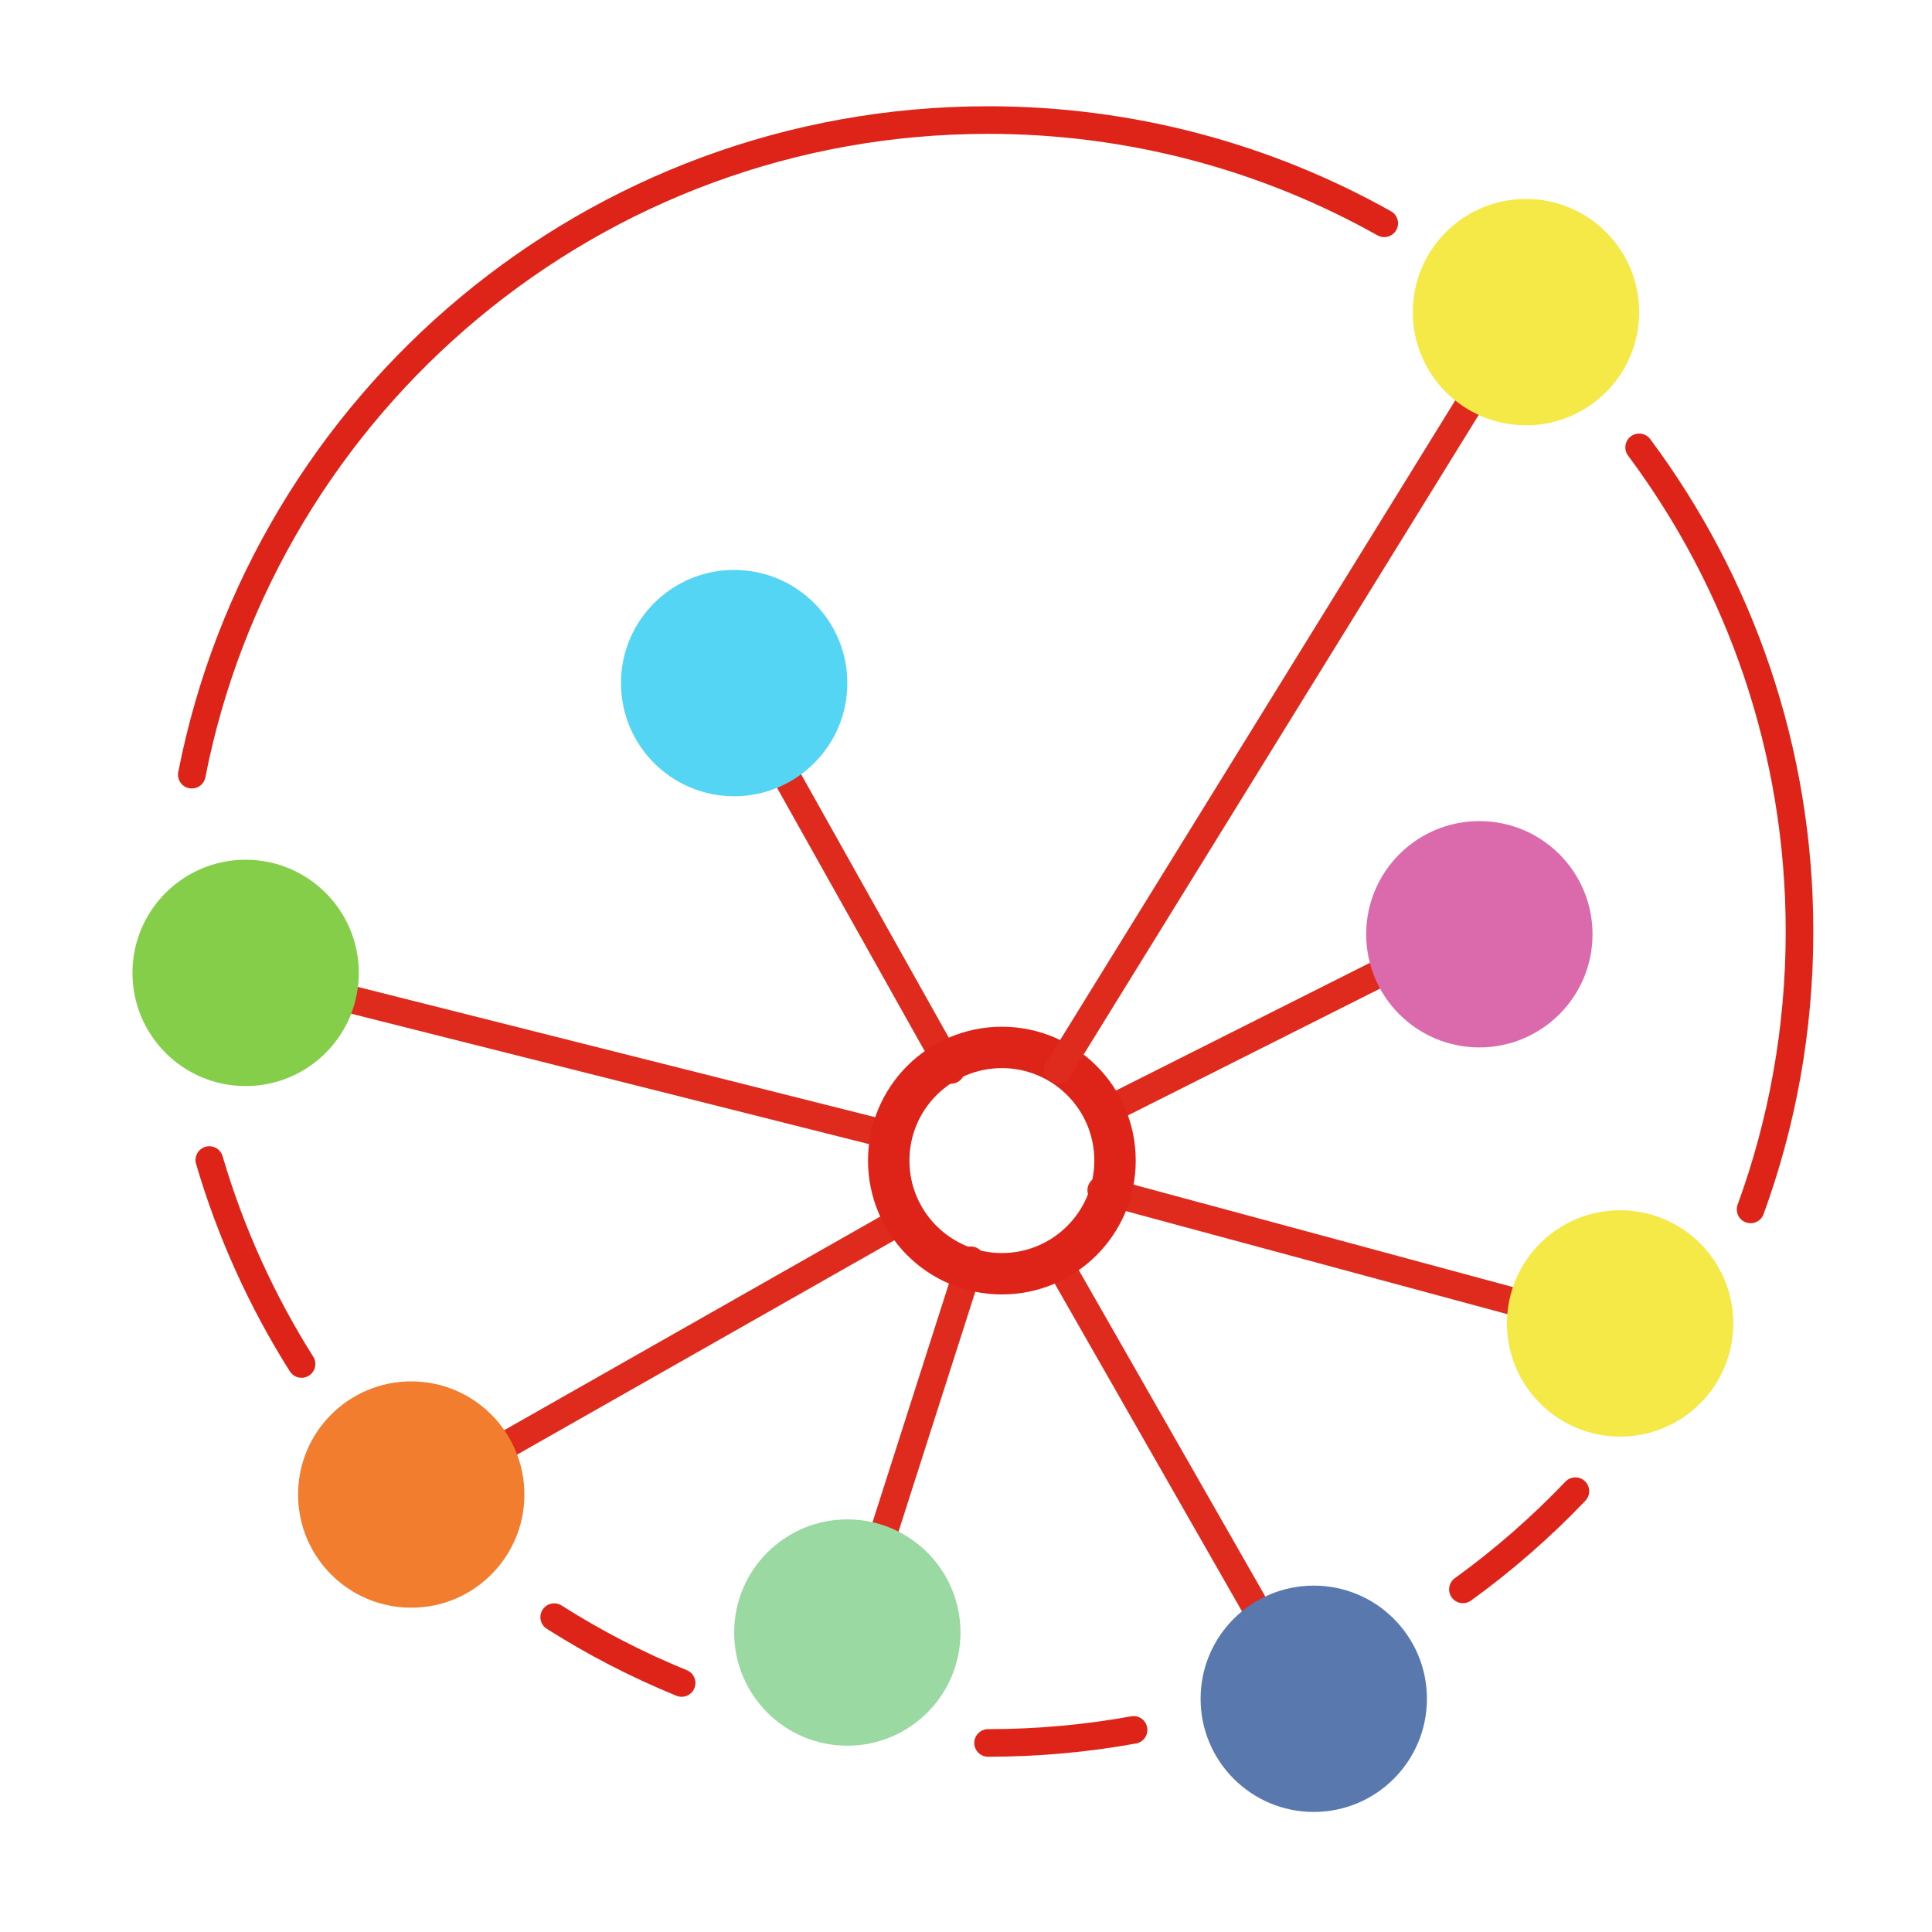<?xml version="1.0" encoding="UTF-8" standalone="no"?><!DOCTYPE svg PUBLIC "-//W3C//DTD SVG 1.1//EN" "http://www.w3.org/Graphics/SVG/1.1/DTD/svg11.dtd"><svg width="100%" height="100%" viewBox="0 0 700 700" version="1.1" xmlns="http://www.w3.org/2000/svg" xmlns:xlink="http://www.w3.org/1999/xlink" xml:space="preserve" xmlns:serif="http://www.serif.com/" style="fill-rule:evenodd;clip-rule:evenodd;stroke-linecap:round;stroke-linejoin:round;stroke-miterlimit:1.5;"><rect id="Plan-de-travail1" serif:id="Plan de travail1" x="0" y="0" width="700" height="700" style="fill:none;"/><g><path d="M570.797,540.281c-12.453,13.063 -26.095,24.982 -40.751,35.584" style="fill:none;stroke:#de2419;stroke-width:10px;"/><path d="M410.715,626.778c-17.104,3.102 -34.722,4.722 -52.715,4.722" style="fill:none;stroke:#de2419;stroke-width:10px;"/><path d="M246.964,609.777c-16.157,-6.603 -31.598,-14.604 -46.171,-23.85" style="fill:none;stroke:#de2419;stroke-width:10px;"/><path d="M109.249,494.195c-14.351,-22.721 -25.676,-47.541 -33.407,-73.891" style="fill:none;stroke:#de2419;stroke-width:10px;"/><path d="M69.496,280.684c26.499,-135.114 145.676,-237.184 288.504,-237.184c52.11,0 101.071,13.586 143.532,37.407" style="fill:none;stroke:#de2419;stroke-width:10px;"/><path d="M89,352.5l235,59.179" style="fill:none;stroke:#de2b1e;stroke-width:10px;"/><path d="M329.382,440.597l-179.382,101.903" style="fill:none;stroke:#de2b1e;stroke-width:10px;"/><path d="M351.764,456.612l-44.764,139.888" style="fill:none;stroke:#de2b1e;stroke-width:10px;"/><path d="M383.064,456.612l91.936,160.888" style="fill:none;stroke:#de2b1e;stroke-width:10px;"/><path d="M399,431.223l188,50.777" style="fill:none;stroke:#de2b1e;stroke-width:10px;"/><path d="M402,401.887l134,-67.387" style="fill:none;stroke:#de2b1e;stroke-width:10px;"/><path d="M266,247.5l78.587,140.16" style="fill:none;stroke:#de2b1e;stroke-width:10px;"/><circle cx="363" cy="420.5" r="41" style="fill:none;stroke:#de2419;stroke-width:15px;"/><path d="M552.893,113.087l-169.607,274.573" style="fill:none;stroke:#de2b1e;stroke-width:10px;"/><circle cx="552.893" cy="113.087" r="41" style="fill:#f4e946;"/><circle cx="587" cy="479.5" r="41" style="fill:#f4e946;"/><circle cx="536" cy="338.5" r="41" style="fill:#db6aac;"/><circle cx="266" cy="247.5" r="41" style="fill:#54d5f4;"/><circle cx="89" cy="352.5" r="41" style="fill:#84ce49;"/><circle cx="149" cy="541.5" r="41" style="fill:#f27d2e;"/><circle cx="307" cy="591.5" r="41" style="fill:#9bd9a3;"/><circle cx="476" cy="615.5" r="41" style="fill:#5978ad;"/><path d="M593.893,162.087c36.497,48.98 58.107,109.693 58.107,175.413c0,35.364 -6.257,69.278 -17.724,100.694" style="fill:none;stroke:#de2419;stroke-width:10px;"/></g></svg>